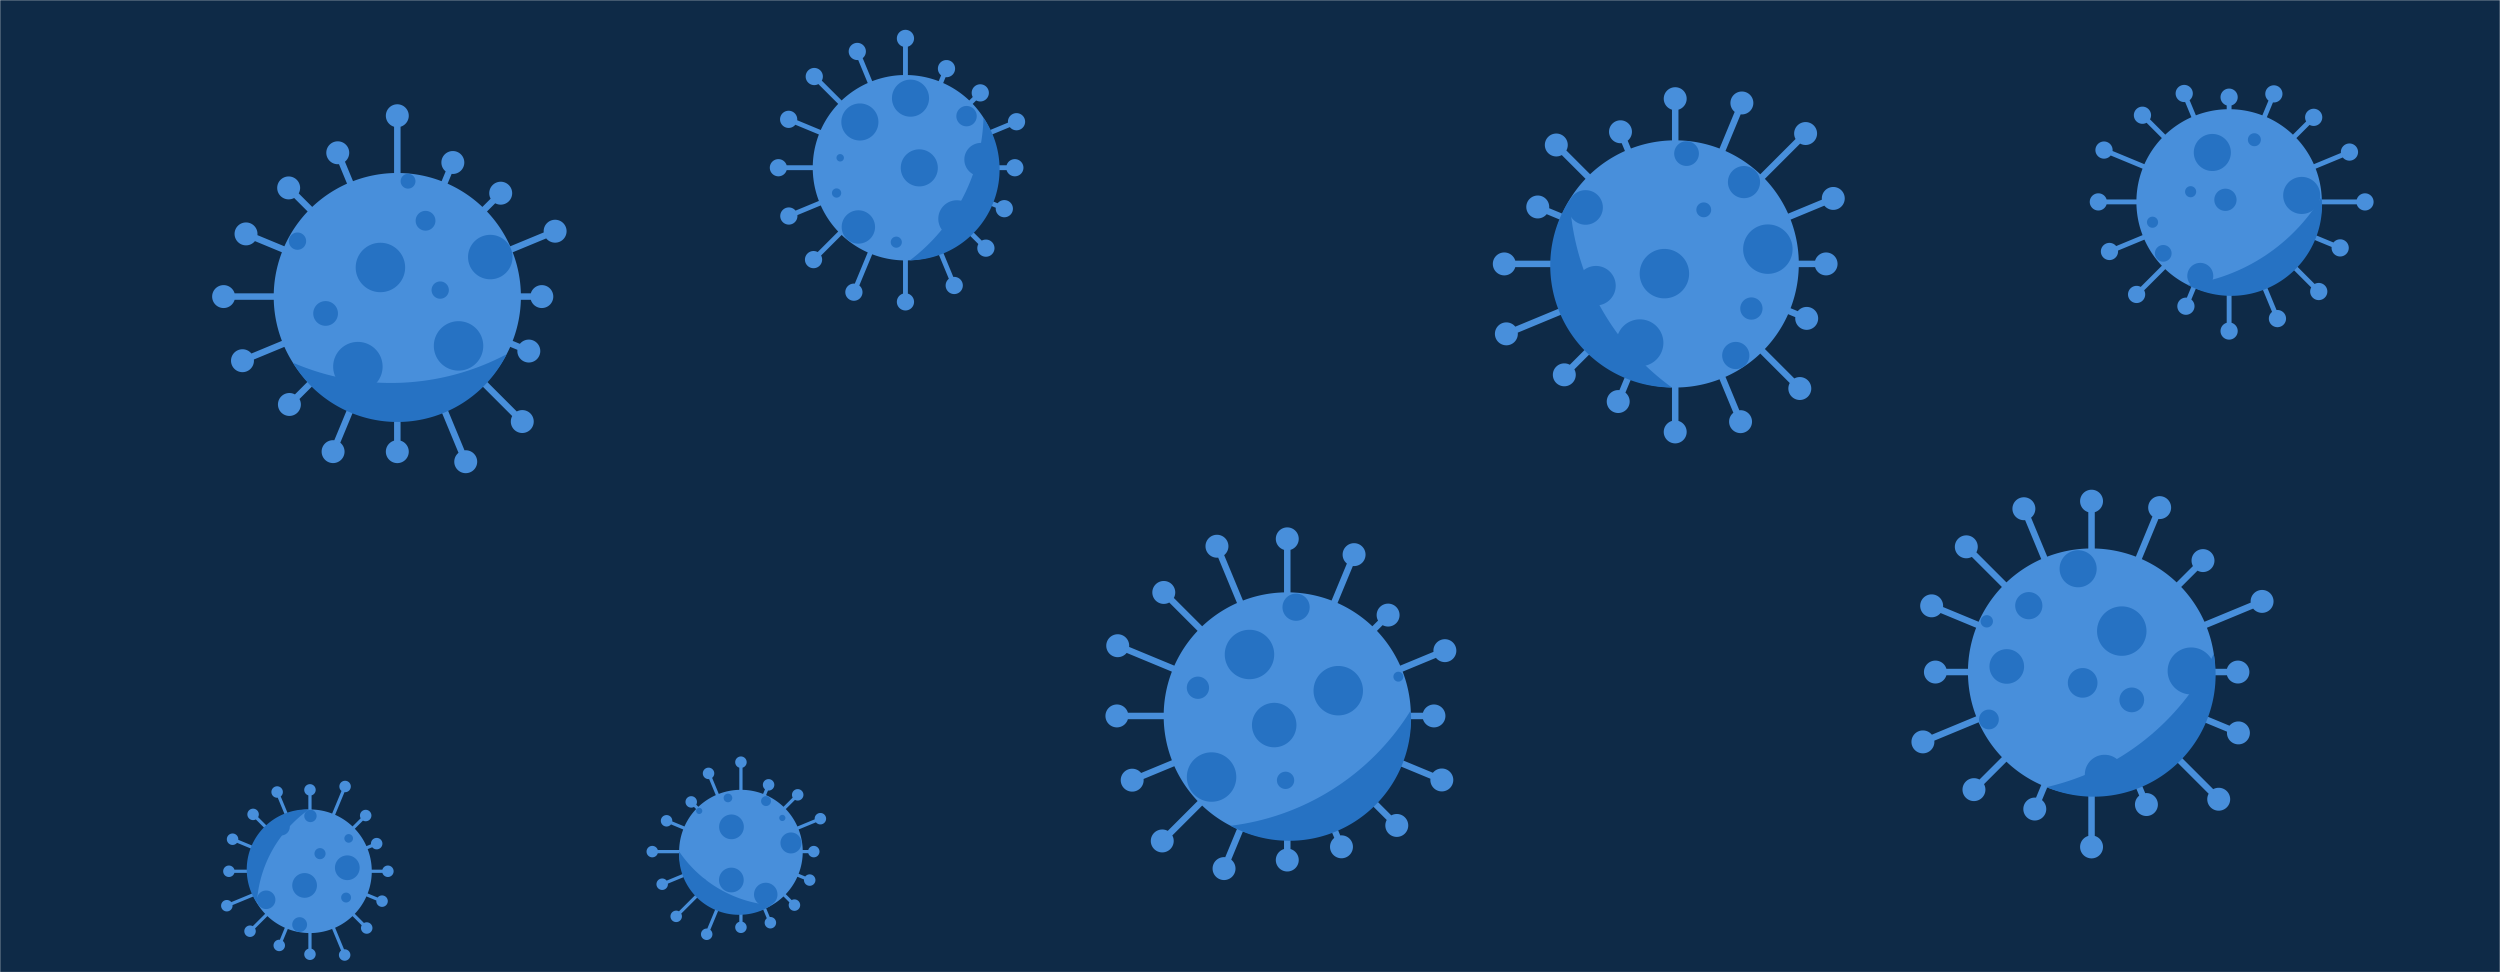 <svg xmlns="http://www.w3.org/2000/svg" xmlns:v="https://vecta.io/nano" width="1440" height="560" preserveAspectRatio="none"><style>.B{fill:#488fdb}.C{fill:#2672c3}</style><g mask="url(#A)"><path fill="#0e2a47" d="M0 0h1440v560H0z"/><path d="M1036.09 150.15v3.73h15.74v-3.73zm9.14 1.87a6.6 6.6 0 1 0 13.2 0 6.6 6.6 0 1 0-13.2 0zm-13.84 25.51l-1.43 3.44 9.99 4.14 1.43-3.44zm2.67 5.86a6.6 6.6 0 1 0 13.2 0 6.6 6.6 0 1 0-13.2 0zm-17.49 17.63l-2.64 2.64 21.45 21.45 2.63-2.64zm13.52 22.77a6.6 6.6 0 1 0 13.2 0 6.6 6.6 0 1 0-13.2 0zm-36.21-6.73l-3.44 1.42 10.4 25.11 3.44-1.42zm2.08 25.82a6.6 6.6 0 1 0 13.2 0 6.6 6.6 0 1 0-13.2 0zm-29.17-19.69h-3.73v25.6h3.73zm-8.47 25.6a6.6 6.6 0 1 0 13.2 0 6.6 6.6 0 1 0-13.2 0zm-18.91-30.31l-3.44-1.42-5.61 13.52 3.45 1.43zm-13.92 12.81a6.6 6.6 0 1 0 13.2 0 6.6 6.6 0 1 0-13.2 0zm-9.57-27.63l-2.64-2.64-13.56 13.57 2.64 2.63zm-21.48 12.24a6.6 6.6 0 1 0 13.2 0 6.6 6.6 0 1 0-13.2 0zm5.45-34.93l-1.43-3.44-31.51 13.05 1.43 3.44zm-38.82 11.33a6.6 6.6 0 1 0 13.2 0 6.6 6.6 0 1 0-13.2 0zm32.68-38.42v-3.73h-27.28v3.73zm-33.88-1.86a6.6 6.6 0 1 0 13.2 0 6.6 6.6 0 1 0-13.2 0zm38.59-25.52l1.43-3.44-13.43-5.56-1.42 3.44zm-19.31-7.28a6.6 6.6 0 1 0 13.2 0 6.6 6.6 0 1 0-13.2 0zm34.13-16.21l2.64-2.63-18.17-18.18-2.64 2.64zm-23.45-19.49a6.6 6.6 0 1 0 13.2 0 6.6 6.6 0 1 0-13.2 0zm46.14 3.46l3.44-1.43-4.29-10.36-3.45 1.42zM926.8 75.9a6.6 6.6 0 1 0 13.2 0 6.6 6.6 0 1 0-13.2 0zm36.26 4.95h3.73V56.84h-3.73zm-4.74-24.01a6.6 6.6 0 1 0 13.2 0 6.6 6.6 0 1 0-13.2 0zm32.12 28.71l3.44 1.43 11.17-26.96-3.45-1.43zm6.29-26.24a6.6 6.6 0 1 0 13.2 0 6.6 6.6 0 1 0-13.2 0zm17.2 41.07l2.64 2.63 24.78-24.78-2.64-2.64zm19.5-23.47a6.6 6.6 0 1 0 13.2 0 6.6 6.6 0 1 0-13.2 0zm-3.47 46.15l1.43 3.44 25.29-10.47-1.42-3.45zm19.41-8.76a6.6 6.6 0 1 0 13.2 0 6.6 6.6 0 1 0-13.2 0zm-155.64 37.72a71.19 71.19 0 1 0 142.38 0 71.19 71.19 0 1 0-142.38 0z" class="B"/><g class="C"><path d="M963 223.18a70.194 70.194 0 0 1-58.82-108.29m0 0A142.387 142.387 0 0 0 963 223.18"/><path d="M1004.05 143.51a14.24 14.24 0 1 0 28.48 0 14.24 14.24 0 1 0-28.48 0zm-59.6 14.11a14.24 14.24 0 1 0 28.48 0 14.24 14.24 0 1 0-28.48 0zm47.52 47.14a7.83 7.83 0 1 0 15.66 0 7.83 7.83 0 1 0-15.66 0zm3.31-99.87a9.26 9.26 0 1 0 18.52 0 9.26 9.26 0 1 0-18.52 0zm-91.97 14.6a9.97 9.97 0 1 0 19.94 0 9.97 9.97 0 1 0-19.94 0zm99.08 58.23a6.41 6.41 0 1 0 12.82 0 6.41 6.41 0 1 0-12.82 0zm-94.52-13.15a11.39 11.39 0 1 0 22.78 0 11.39 11.39 0 1 0-22.78 0zm23.18 32.91a13.53 13.53 0 1 0 27.06 0 13.53 13.53 0 1 0-27.06 0zm33.28-109.01a7.12 7.12 0 1 0 14.24 0 7.12 7.12 0 1 0-14.24 0zm12.76 32.4a4.27 4.27 0 1 0 8.54 0 4.27 4.27 0 1 0-8.54 0z"/></g><path d="M1275.9 385.24v3.73h13.15v-3.73zm6.55 1.86a6.6 6.6 0 1 0 13.2 0 6.6 6.6 0 1 0-13.2 0zm-11.26 25.51l-1.43 3.45 18.86 7.81 1.43-3.44zm11.54 9.54a6.6 6.6 0 1 0 13.2 0 6.6 6.6 0 1 0-13.2 0zm-26.36 13.96l-2.64 2.63 22.93 22.93 2.64-2.63zm15.01 24.25a6.6 6.6 0 1 0 13.2 0 6.6 6.6 0 1 0-13.2 0zm-37.7-8.22l-3.44 1.43 4.38 10.57 3.44-1.43zm-3.94 11.28a6.6 6.6 0 1 0 13.2 0 6.6 6.6 0 1 0-13.2 0zm-23.15-5.15h-3.73v29.56h3.73zm-8.46 29.56a6.6 6.6 0 1 0 13.2 0 6.6 6.6 0 1 0-13.2 0zm-18.92-34.26l-3.44-1.43-5.45 13.16 3.44 1.42zm-13.77 12.44a6.6 6.6 0 1 0 13.2 0 6.6 6.6 0 1 0-13.2 0zm-9.72-27.27l-2.64-2.63-17.4 17.4 2.64 2.64zm-25.32 16.09a6.6 6.6 0 1 0 13.2 0 6.6 6.6 0 1 0-13.2 0zm9.29-38.77l-1.43-3.45-31.37 13 1.42 3.44zM1101 427.33a6.6 6.6 0 1 0 13.2 0 6.6 6.6 0 1 0-13.2 0zm32.56-38.36v-3.73h-18.76v3.73zm-25.36-1.87a6.6 6.6 0 1 0 13.2 0 6.6 6.6 0 1 0-13.2 0zm30.06-25.51l1.43-3.45-26.34-10.91-1.43 3.45zm-32.23-12.63a6.6 6.6 0 1 0 13.2 0 6.6 6.6 0 1 0-13.2 0zm47.05-10.87l2.64-2.63-21.81-21.81-2.63 2.64zm-27.09-23.12a6.6 6.6 0 1 0 13.2 0 6.6 6.6 0 1 0-13.2 0zm49.78 7.09l3.44-1.42-11.73-28.32-3.44 1.43zm-16.61-29.03a6.6 6.6 0 1 0 13.2 0 6.6 6.6 0 1 0-13.2 0zm43.7 22.9h3.73v-27.25h-3.73zm-4.73-27.25a6.6 6.6 0 1 0 13.2 0 6.6 6.6 0 1 0-13.2 0zm32.11 31.96l3.44 1.42 12-28.97-3.44-1.43zm7.12-28.26a6.6 6.6 0 1 0 13.2 0 6.6 6.6 0 1 0-13.2 0zm16.37 43.08l2.64 2.63 13.88-13.88-2.64-2.63zm8.6-12.56a6.6 6.6 0 1 0 13.2 0 6.6 6.6 0 1 0-13.2 0zm7.43 35.24l1.43 3.45 32.48-13.46-1.42-3.44zm26.6-11.73a6.6 6.6 0 1 0 13.2 0 6.6 6.6 0 1 0-13.2 0zm-162.82 40.69a71.19 71.19 0 1 0 142.38 0 71.19 71.19 0 1 0-142.38 0z" class="B"/><g class="C"><path d="M1275.14 376.6a70.194 70.194 0 0 1-96.39 76.79m0 0a142.387 142.387 0 0 0 96.39-76.79"/><path d="M1207.9 363.52a14.24 14.24 0 1 0 28.48 0 14.24 14.24 0 1 0-28.48 0zm-67.98 50.89a5.7 5.7 0 1 0 11.4 0 5.7 5.7 0 1 0-11.4 0zm60.94 31.73a11.39 11.39 0 1 0 22.78 0 11.39 11.39 0 1 0-22.78 0zm-9.79-52.81a8.54 8.54 0 1 0 17.08 0 8.54 8.54 0 1 0-17.08 0zm-50.25-35.45a3.56 3.56 0 1 0 7.12 0 3.56 3.56 0 1 0-7.12 0zm79.96 45.26a7.12 7.12 0 1 0 14.24 0 7.12 7.12 0 1 0-14.24 0zm-34.46-75.54a10.68 10.68 0 1 0 21.36 0 10.68 10.68 0 1 0-21.36 0zm-40.39 56.28a9.97 9.97 0 1 0 19.94 0 9.97 9.97 0 1 0-19.94 0zm14.82-35.01a7.83 7.83 0 1 0 15.66 0 7.83 7.83 0 1 0-15.66 0zm87.81 37.6a13.53 13.53 0 1 0 27.06 0 13.53 13.53 0 1 0-27.06 0z"/></g><path d="M214.12 500.92v1.86h9.31v-1.86zm6.01.93a3.3 3.3 0 1 0 6.6 0 3.3 3.3 0 1 0-6.6 0zm-8.36 12.76l-.71 1.72 8.66 3.59.71-1.73zm5 4.45a3.3 3.3 0 1 0 6.6 0 3.3 3.3 0 1 0-6.6 0zm-12.41 7.29l-1.32 1.32 7.53 7.53 1.32-1.31zm3.57 8.19a3.3 3.3 0 1 0 6.6 0 3.3 3.3 0 1 0-6.6 0zm-14.91-.17l-1.72.71 6.36 15.37 1.72-.71zm2.2 15.72a3.3 3.3 0 1 0 6.6 0 3.3 3.3 0 1 0-6.6 0zm-15.75-12.65h-1.86v12.21h1.86zm-4.23 12.21a3.3 3.3 0 1 0 6.6 0 3.3 3.3 0 1 0-6.6 0zm-9.46-14.57l-1.72-.71-4.07 9.84 1.72.71zm-8.23 9.49a3.3 3.3 0 1 0 6.6 0 3.3 3.3 0 1 0-6.6 0zm-3.51-16.9l-1.32-1.32-9.36 9.37 1.31 1.31zm-13.32 8.71a3.3 3.3 0 1 0 6.6 0 3.3 3.3 0 1 0-6.6 0zm5.3-20.05l-.71-1.72-15.02 6.22.72 1.72zm-18.67 5.36a3.3 3.3 0 1 0 6.6 0 3.3 3.3 0 1 0-6.6 0zm15.61-18.91v-1.86h-11.11v1.86zm-14.41-.93a3.3 3.3 0 1 0 6.6 0 3.3 3.3 0 1 0-6.6 0zm16.76-12.76l.71-1.72-11.7-4.85-.72 1.73zm-14.65-5.7a3.3 3.3 0 1 0 6.6 0 3.3 3.3 0 1 0-6.6 0zm22.06-6.04l1.32-1.32-7.6-7.6-1.32 1.32zm-10.24-8.26a3.3 3.3 0 1 0 6.6 0 3.3 3.3 0 1 0-6.6 0zm21.58.24l1.72-.71-5.29-12.78-1.72.72zm-7.73-13.13a3.3 3.3 0 1 0 6.6 0 3.3 3.3 0 1 0-6.6 0zm21.28 10.07h1.86v-11.3h-1.86zm-2.37-11.3a3.3 3.3 0 1 0 6.6 0 3.3 3.3 0 1 0-6.6 0zm16.06 13.65l1.72.71 6.61-15.95-1.72-.72zm4.17-15.6a3.3 3.3 0 1 0 6.6 0 3.3 3.3 0 1 0-6.6 0zm7.57 23.01l1.32 1.32 6.94-6.94-1.32-1.32zm4.3-6.28a3.3 3.3 0 1 0 6.6 0 3.3 3.3 0 1 0-6.6 0zm3.72 17.62l.71 1.72 5.56-2.29-.72-1.73zm2.61-1.44a3.3 3.3 0 1 0 6.6 0 3.3 3.3 0 1 0-6.6 0zm-70.73 15.92a35.6 35.6 0 1 0 71.2 0 35.6 35.6 0 1 0-71.2 0z" class="B"/><g class="C"><path d="M147.95 520.05A34.597 34.597 0 0 1 178 466.26m0 0a71.194 71.194 0 0 0-30.05 53.79"/><path d="M175.26 469.99a3.56 3.56 0 1 0 7.12 0 3.56 3.56 0 1 0-7.12 0zm-18.31 6.26a4.98 4.98 0 1 0 9.96 0 4.98 4.98 0 1 0-9.96 0zm11.37 56.32a4.27 4.27 0 1 0 8.54 0 4.27 4.27 0 1 0-8.54 0zm24.61-32.74a7.12 7.12 0 1 0 14.24 0 7.12 7.12 0 1 0-14.24 0zm-24.6 10.18a7.12 7.12 0 1 0 14.24 0 7.12 7.12 0 1 0-14.24 0zm28.17 6.98a2.85 2.85 0 1 0 5.7 0 2.85 2.85 0 1 0-5.7 0zm-15.37-25.29a3.2 3.2 0 1 0 6.4 0 3.2 3.2 0 1 0-6.4 0zm-34.37-5.19a1.42 1.42 0 1 0 2.84 0 1.42 1.42 0 1 0-2.84 0zm51.59-3.59a2.49 2.49 0 1 0 4.98 0 2.49 2.49 0 1 0-4.98 0zm-50.4 35.35a5.34 5.34 0 1 0 10.68 0 5.34 5.34 0 1 0-10.68 0z"/></g><path d="M300.02 168.97v3.72h12.07v-3.72zm5.47 1.86a6.6 6.6 0 1 0 13.2 0 6.6 6.6 0 1 0-13.2 0zm-10.17 25.51l-1.43 3.45 10 4.14 1.43-3.45zm2.68 5.87a6.6 6.6 0 1 0 13.2 0 6.6 6.6 0 1 0-13.2 0zm-17.5 17.63l-2.64 2.63 21.65 21.65 2.64-2.63zm13.73 22.97a6.6 6.6 0 1 0 13.2 0 6.6 6.6 0 1 0-13.2 0zm-36.42-6.94l-3.44 1.42 12.16 29.37 3.45-1.42zm3.85 30.08a6.6 6.6 0 1 0 13.2 0 6.6 6.6 0 1 0-13.2 0zM230.72 242h-3.73v18.16h3.73zm-8.47 18.16a6.6 6.6 0 1 0 13.2 0 6.6 6.6 0 1 0-13.2 0zm-18.91-22.87l-3.44-1.42-9.76 23.56 3.44 1.42zm-18.08 22.85a6.6 6.6 0 1 0 13.2 0 6.6 6.6 0 1 0-13.2 0zm-5.41-37.67l-2.64-2.63-11.83 11.83 2.64 2.63zm-19.75 10.51a6.6 6.6 0 1 0 13.2 0 6.6 6.6 0 1 0-13.2 0zm3.72-33.19l-1.43-3.45-23.43 9.71 1.43 3.44zm-30.75 7.98a6.6 6.6 0 1 0 13.2 0 6.6 6.6 0 1 0-13.2 0zm24.62-35.08v-3.72H128.8v3.72zm-35.49-1.86a6.6 6.6 0 1 0 13.2 0 6.6 6.6 0 1 0-13.2 0zm40.19-25.51l1.43-3.45-21.4-8.86-1.43 3.44zm-27.28-10.59a6.6 6.6 0 1 0 13.2 0 6.6 6.6 0 1 0-13.2 0zm42.1-12.91l2.64-2.63-12.26-12.26-2.64 2.63zm-17.54-13.58a6.6 6.6 0 1 0 13.2 0 6.6 6.6 0 1 0-13.2 0zm40.23-2.45l3.44-1.43-7.07-17.07-3.44 1.43zM187.95 88a6.6 6.6 0 1 0 13.2 0 6.6 6.6 0 1 0-13.2 0zm39.04 11.66h3.73V66.67h-3.73zm-4.74-32.99a6.6 6.6 0 1 0 13.2 0 6.6 6.6 0 1 0-13.2 0zm32.12 37.69l3.44 1.43 4.75-11.47-3.44-1.43zm-.13-10.76a6.6 6.6 0 1 0 13.2 0 6.6 6.6 0 1 0-13.2 0zm23.62 25.59l2.64 2.63 9.22-9.22-2.63-2.64zm3.95-7.91a6.6 6.6 0 1 0 13.2 0 6.6 6.6 0 1 0-13.2 0zm12.08 30.59l1.43 3.45 25.15-10.42-1.43-3.44zm19.26-8.69a6.6 6.6 0 1 0 13.2 0 6.6 6.6 0 1 0-13.2 0zm-155.49 37.65a71.19 71.19 0 1 0 142.38 0 71.19 71.19 0 1 0-142.38 0z" class="B"/><g class="C"><path d="M291.83 204.03a70.194 70.194 0 0 1-123.14 4.86m0 0a142.387 142.387 0 0 0 123.14-4.86"/><path d="M166.37 138.9a4.98 4.98 0 1 0 9.96 0 4.98 4.98 0 1 0-9.96 0zm64.4-34.52a4.27 4.27 0 1 0 8.54 0 4.27 4.27 0 1 0-8.54 0zm-25.89 49.69a14.24 14.24 0 1 0 28.48 0 14.24 14.24 0 1 0-28.48 0zm64.71-6a12.81 12.81 0 1 0 25.62 0 12.81 12.81 0 1 0-25.62 0zm-77.69 63.1a14.24 14.24 0 1 0 28.48 0 14.24 14.24 0 1 0-28.48 0zm-11.47-30.62a7.12 7.12 0 1 0 14.24 0 7.12 7.12 0 1 0-14.24 0zm69.45 18.69a14.24 14.24 0 1 0 28.48 0 14.24 14.24 0 1 0-28.48 0zm-10.47-72.08a5.7 5.7 0 1 0 11.4 0 5.7 5.7 0 1 0-11.4 0zm6.42 101.15a3.56 3.56 0 1 0 7.12 0 3.56 3.56 0 1 0-7.12 0zm2.75-61.22a4.98 4.98 0 1 0 9.96 0 4.98 4.98 0 1 0-9.96 0z"/></g><path d="M462.36 489.59v1.87h6.37v-1.87zm3.07.94a3.3 3.3 0 1 0 6.6 0 3.3 3.3 0 1 0-6.6 0zm-5.42 12.75l-.71 1.73 6.73 2.78.71-1.72zm3.08 3.65a3.3 3.3 0 1 0 6.6 0 3.3 3.3 0 1 0-6.6 0zm-10.49 8.1l-1.32 1.32 5.66 5.65 1.31-1.31zm1.7 6.32a3.3 3.3 0 1 0 6.6 0 3.3 3.3 0 1 0-6.6 0zm-13.04 1.7l-1.73.71 3.35 8.08 1.72-.71zm-.82 8.44a3.3 3.3 0 1 0 6.6 0 3.3 3.3 0 1 0-6.6 0zm-12.73-5.38h-1.87v8.01h1.87zm-4.23 8.01a3.3 3.3 0 1 0 6.6 0 3.3 3.3 0 1 0-6.6 0zm-9.46-10.36l-1.72-.71-6.11 14.73 1.73.71zm-10.26 14.38a3.3 3.3 0 1 0 6.6 0 3.3 3.3 0 1 0-6.6 0zm-1.49-21.79l-1.31-1.32-12.13 12.13 1.32 1.31zm-16.08 11.47a3.3 3.3 0 1 0 6.6 0 3.3 3.3 0 1 0-6.6 0zm8.07-22.81l-.72-1.73-12.48 5.17.72 1.73zm-16.14 4.3a3.3 3.3 0 1 0 6.6 0 3.3 3.3 0 1 0-6.6 0zm13.07-17.85v-1.87h-15.48v1.87zm-18.78-.93a3.3 3.3 0 1 0 6.6 0 3.3 3.3 0 1 0-6.6 0zm21.13-12.76l.72-1.72-9.96-4.13-.72 1.72zm-12.9-4.99a3.3 3.3 0 1 0 6.6 0 3.3 3.3 0 1 0-6.6 0zm20.32-6.76l1.31-1.31-3.46-3.47-1.32 1.32zm-6.11-4.12a3.3 3.3 0 1 0 6.6 0 3.3 3.3 0 1 0-6.6 0zm17.45-3.89l1.72-.72-5.04-12.17-1.73.71zm-7.48-12.54a3.3 3.3 0 1 0 6.6 0 3.3 3.3 0 1 0-6.6 0zm21.02 9.47h1.87v-15.92h-1.87zm-2.36-15.92a3.3 3.3 0 1 0 6.6 0 3.3 3.3 0 1 0-6.6 0zm16.05 18.27l1.73.72 2.31-5.58-1.73-.72zm-.12-5.22a3.3 3.3 0 1 0 6.6 0 3.3 3.3 0 1 0-6.6 0zm11.87 12.64l1.32 1.31 7.54-7.53-1.32-1.32zm4.9-6.88a3.3 3.3 0 1 0 6.6 0 3.3 3.3 0 1 0-6.6 0zm3.12 18.22l.71 1.72 12.89-5.34-.72-1.72zm9.94-4.48a3.3 3.3 0 1 0 6.6 0 3.3 3.3 0 1 0-6.6 0zm-78.06 18.96a35.6 35.6 0 1 0 71.2 0 35.6 35.6 0 1 0-71.2 0z" class="B"/><g class="C"><path d="M444.45 521.43a34.597 34.597 0 0 1-53.27-30.98m0 0a71.194 71.194 0 0 0 53.27 30.98"/><path d="M414.21 476.27a7.12 7.12 0 1 0 14.24 0 7.12 7.12 0 1 0-14.24 0zm24.17-14.84a2.85 2.85 0 1 0 5.7 0 2.85 2.85 0 1 0-5.7 0zm-21.57-1.81a2.49 2.49 0 1 0 4.98 0 2.49 2.49 0 1 0-4.98 0zm-2.67 47.27a7.12 7.12 0 1 0 14.24 0 7.12 7.12 0 1 0-14.24 0zm-11.52 1.23a2.14 2.14 0 1 0 4.28 0 2.14 2.14 0 1 0-4.28 0zm-8.29-5.92a1.42 1.42 0 1 0 2.84 0 1.42 1.42 0 1 0-2.84 0zm39.98 13.02a6.76 6.76 0 1 0 13.52 0 6.76 6.76 0 1 0-13.52 0zm15.24-29.68a6.05 6.05 0 1 0 12.1 0 6.05 6.05 0 1 0-12.1 0zm-.7-14.4a1.78 1.78 0 1 0 3.56 0 1.78 1.78 0 1 0-3.56 0zm-47.89-4.05a1.78 1.78 0 1 0 3.56 0 1.78 1.78 0 1 0-3.56 0z"/></g><path d="M812.64 410.52v3.73h13.32v-3.73zm6.72 1.86a6.6 6.6 0 1 0 13.2 0 6.6 6.6 0 1 0-13.2 0zm-11.43 25.52l-1.43 3.44 23.28 9.64 1.42-3.44zm15.96 11.36a6.6 6.6 0 1 0 13.2 0 6.6 6.6 0 1 0-13.2 0zm-30.78 12.13l-2.64 2.63 12.76 12.76 2.63-2.64zm4.84 14.07a6.6 6.6 0 1 0 13.2 0 6.6 6.6 0 1 0-13.2 0zm-27.53 1.96l-3.44 1.43 3.99 9.63 3.44-1.42zm-4.33 10.35a6.6 6.6 0 1 0 13.2 0 6.6 6.6 0 1 0-13.2 0zm-22.76-4.22h-3.73v11.83h3.73zm-8.46 11.83a6.6 6.6 0 1 0 13.2 0 6.6 6.6 0 1 0-13.2 0zm-18.92-16.53l-3.44-1.43-9.19 22.17 3.45 1.43zm-17.5 21.46a6.6 6.6 0 1 0 13.2 0 6.6 6.6 0 1 0-13.2 0zm-5.99-36.29l-2.64-2.63-21.68 21.68 2.64 2.63zm-29.6 20.37a6.6 6.6 0 1 0 13.2 0 6.6 6.6 0 1 0-13.2 0zm13.57-43.05L675 437.9l-23.58 9.76 1.43 3.45zm-30.89 8.04a6.6 6.6 0 1 0 13.2 0 6.6 6.6 0 1 0-13.2 0zm24.76-35.13v-3.73h-26.96v3.73zm-33.56-1.87a6.6 6.6 0 1 0 13.2 0 6.6 6.6 0 1 0-13.2 0zM675 386.87l1.43-3.45-31.9-13.21-1.43 3.44zm-37.79-14.94a6.6 6.6 0 1 0 13.2 0 6.6 6.6 0 1 0-13.2 0zm52.61-8.55l2.64-2.64-20.8-20.8-2.64 2.63zm-26.08-22.13a6.6 6.6 0 1 0 13.2 0 6.6 6.6 0 1 0-13.2 0zm48.77 6.09l3.44-1.42-13.25-32.01-3.45 1.43zm-18.14-32.71a6.6 6.6 0 1 0 13.2 0 6.6 6.6 0 1 0-13.2 0zm45.23 26.58h3.73v-30.83h-3.73zm-4.73-30.83a6.6 6.6 0 1 0 13.2 0 6.6 6.6 0 1 0-13.2 0zm32.11 35.54l3.44 1.42 11.25-27.16-3.44-1.43zm6.37-26.45a6.6 6.6 0 1 0 13.2 0 6.6 6.6 0 1 0-13.2 0zm17.12 41.27l2.64 2.64 7.76-7.77-2.63-2.63zm2.48-6.45a6.6 6.6 0 1 0 13.2 0 6.6 6.6 0 1 0-13.2 0zm13.55 29.13l1.43 3.45 25.04-10.37-1.43-3.45zm19.15-8.64a6.6 6.6 0 1 0 13.2 0 6.6 6.6 0 1 0-13.2 0zm-155.37 37.6a71.19 71.19 0 1 0 142.38 0 71.19 71.19 0 1 0-142.38 0z" class="B"/><g class="C"><path d="M812.59 409.19a70.194 70.194 0 0 1-103.79 66.45m0 0a142.387 142.387 0 0 0 103.79-66.45"/><path d="M757.94 469.53a8.54 8.54 0 1 0 17.08 0 8.54 8.54 0 1 0-17.08 0zm-74.32-21.95a14.24 14.24 0 1 0 28.48 0 14.24 14.24 0 1 0-28.48 0zm118.98-57.81a2.85 2.85 0 1 0 5.7 0 2.85 2.85 0 1 0-5.7 0zm-97.14-12.78a14.24 14.24 0 1 0 28.48 0 14.24 14.24 0 1 0-28.48 0zm51.14 20.85a14.24 14.24 0 1 0 28.48 0 14.24 14.24 0 1 0-28.48 0zm-73-1.7a6.41 6.41 0 1 0 12.82 0 6.41 6.41 0 1 0-12.82 0zm37.53 21.5a12.81 12.81 0 1 0 25.62 0 12.81 12.81 0 1 0-25.62 0zm14.37 31.83a4.98 4.98 0 1 0 9.96 0 4.98 4.98 0 1 0-9.96 0zm58.46.67a3.56 3.56 0 1 0 7.12 0 3.56 3.56 0 1 0-7.12 0zm-55.25-100.38a7.83 7.83 0 1 0 15.66 0 7.83 7.83 0 1 0-15.66 0z"/></g><path d="M1337.35 114.9v2.79h24.89v-2.79zm19.94 1.4a4.95 4.95 0 1 0 9.9 0 4.95 4.95 0 1 0-9.9 0zm-23.47 19.13l-1.07 2.58 14.66 6.07 1.07-2.58zm9.17 7.36a4.95 4.95 0 1 0 9.9 0 4.95 4.95 0 1 0-9.9 0zm-20.28 10.26l-1.98 1.98 13.88 13.88 1.98-1.98zm7.94 14.87a4.95 4.95 0 1 0 9.9 0 4.95 4.95 0 1 0-9.9 0zm-24.96-2.84l-2.58 1.07 7.41 17.89 2.59-1.07zm1.17 18.43a4.95 4.95 0 1 0 9.9 0 4.95 4.95 0 1 0-9.9 0zm-21.49-13.84h-2.79v21.01h2.79zm-6.35 21.01a4.95 4.95 0 1 0 9.9 0 4.95 4.95 0 1 0-9.9 0zm-14.18-24.53l-2.58-1.07-4.46 10.77 2.58 1.07zm-10.7 10.23a4.95 4.95 0 1 0 9.9 0 4.95 4.95 0 1 0-9.9 0zm-6.92-21.35l-1.98-1.98-15.55 15.56 1.97 1.97zm-21.49 14.57a4.95 4.95 0 1 0 9.9 0 4.95 4.95 0 1 0-9.9 0zm9.47-31.59l-1.07-2.58-19.62 8.13 1.07 2.58zm-25.1 6.84a4.95 4.95 0 1 0 9.9 0 4.95 4.95 0 1 0-9.9 0zm20.5-27.16v-2.79h-21.95v2.79zm-26.9-1.39a4.95 4.95 0 1 0 9.9 0 4.95 4.95 0 1 0-9.9 0zm30.43-19.14l1.07-2.58-22.76-9.43-1.07 2.59zm-27.17-10.72a4.95 4.95 0 1 0 9.9 0 4.95 4.95 0 1 0-9.9 0zm38.28-6.9l1.98-1.97-12.18-12.19-1.98 1.98zm-16.14-13.17a4.95 4.95 0 1 0 9.9 0 4.95 4.95 0 1 0-9.9 0zm33.16 1.15l2.58-1.07-5.44-13.13-2.58 1.07zm-9.1-13.67a4.95 4.95 0 1 0 9.9 0 4.95 4.95 0 1 0-9.9 0zm29.42 9.07h2.79v-6.95h-2.79zm-3.56-6.95a4.95 4.95 0 1 0 9.9 0 4.95 4.95 0 1 0-9.9 0zm24.09 10.48l2.58 1.07 5.35-12.91-2.58-1.07zm1.69-12.37a4.95 4.95 0 1 0 9.9 0 4.95 4.95 0 1 0-9.9 0zm15.93 23.49l1.98 1.97 10.96-10.96-1.98-1.97zm7-9.98a4.95 4.95 0 1 0 9.9 0 4.95 4.95 0 1 0-9.9 0zm5.02 26.99l1.07 2.58 20.01-8.28-1.07-2.59zm15.59-6.99a4.95 4.95 0 1 0 9.9 0 4.95 4.95 0 1 0-9.9 0zm-117.77 28.71a53.4 53.4 0 1 0 106.8 0 53.4 53.4 0 1 0-106.8 0z" class="B"/><g class="C"><path d="M1337.28 113.27a52.395 52.395 0 0 1-77.24 50.76m0 0a106.79 106.79 0 0 0 77.24-50.76"/><path d="M1263.62 87.83a10.68 10.68 0 1 0 21.36 0 10.68 10.68 0 1 0-21.36 0zm51.49 24.74a10.68 10.68 0 1 0 21.36 0 10.68 10.68 0 1 0-21.36 0zm4.07 29.01a5.34 5.34 0 1 0 10.68 0 5.34 5.34 0 1 0-10.68 0zm-43.74-26.49a6.41 6.41 0 1 0 12.82 0 6.41 6.41 0 1 0-12.82 0zm-15.56 43.81a7.48 7.48 0 1 0 14.96 0 7.48 7.48 0 1 0-14.96 0zm34.9-78.42a3.74 3.74 0 1 0 7.48 0 3.74 3.74 0 1 0-7.48 0zm-53.56 65.45a4.81 4.81 0 1 0 9.62 0 4.81 4.81 0 1 0-9.62 0zm60.9 7.62a4.81 4.81 0 1 0 9.62 0 4.81 4.81 0 1 0-9.62 0zM1236.65 128a3.2 3.2 0 1 0 6.4 0 3.2 3.2 0 1 0-6.4 0zm21.95-17.57a3.2 3.2 0 1 0 6.4 0 3.2 3.2 0 1 0-6.4 0z"/></g><path d="M574.92 95.21V98h9.63v-2.79zm4.68 1.4a4.95 4.95 0 1 0 9.9 0 4.95 4.95 0 1 0-9.9 0zm-8.21 19.13l-1.07 2.58 7.64 3.17 1.07-2.58zm2.15 4.46a4.95 4.95 0 1 0 9.9 0 4.95 4.95 0 1 0-9.9 0zm-13.27 13.16l-1.97 1.98 8.59 8.59 1.97-1.98zm2.66 9.58a4.95 4.95 0 1 0 9.9 0 4.95 4.95 0 1 0-9.9 0zm-19.67 2.44l-2.58 1.07 7.67 18.53 2.58-1.07zm1.43 19.06a4.95 4.95 0 1 0 9.9 0 4.95 4.95 0 1 0-9.9 0zm-21.75-14.46h-2.8v23.9h2.8zm-6.35 23.9a4.95 4.95 0 1 0 9.9 0 4.95 4.95 0 1 0-9.9 0zm-14.18-27.43l-2.59-1.07-9.27 22.38 2.59 1.07zM486.9 168.3a4.95 4.95 0 1 0 9.9 0 4.95 4.95 0 1 0-9.9 0zm-2.11-32.96l-1.98-1.98-15.2 15.2 1.98 1.97zm-21.14 14.2a4.95 4.95 0 1 0 9.9 0 4.95 4.95 0 1 0-9.9 0zm9.11-31.22l-1.07-2.58-17.86 7.4 1.07 2.58zm-23.34 6.11a4.95 4.95 0 1 0 9.9 0 4.95 4.95 0 1 0-9.9 0zM468.16 98v-2.79h-19.8V98zm-24.75-1.39a4.95 4.95 0 1 0 9.9 0 4.95 4.95 0 1 0-9.9 0zm28.28-19.14l1.07-2.58-17.97-7.45-1.07 2.59zm-22.38-8.73a4.95 4.95 0 1 0 9.9 0 4.95 4.95 0 1 0-9.9 0zm33.5-8.89l1.98-1.98-14.78-14.77-1.98 1.97zm-18.74-15.77a4.95 4.95 0 1 0 9.9 0 4.95 4.95 0 1 0-9.9 0zm35.75 3.75l2.59-1.07-7.32-17.66-2.58 1.07zm-10.97-18.19a4.95 4.95 0 1 0 9.9 0 4.95 4.95 0 1 0-9.9 0zm31.29 13.59h2.8v-21.1h-2.8zm-3.55-21.1a4.95 4.95 0 1 0 9.9 0 4.95 4.95 0 1 0-9.9 0zm24.09 24.63l2.58 1.07 3.21-7.76-2.58-1.07zm-.45-7.23a4.95 4.95 0 1 0 9.9 0 4.95 4.95 0 1 0-9.9 0zm18.07 18.34l1.97 1.98 5.36-5.36-1.97-1.98zm1.39-4.37a4.95 4.95 0 1 0 9.9 0 4.95 4.95 0 1 0-9.9 0zm10.63 21.39l1.07 2.58 14.66-6.07-1.07-2.59zm10.25-4.78a4.95 4.95 0 1 0 9.9 0 4.95 4.95 0 1 0-9.9 0zm-112.43 26.5a53.4 53.4 0 1 0 106.8 0 53.4 53.4 0 1 0-106.8 0z" class="B"/><g class="C"><path d="M566.5 67.81a52.395 52.395 0 0 1-42.39 82.13m0 0a106.79 106.79 0 0 0 42.39-82.13"/><path d="M513.77 56.54a10.68 10.68 0 1 0 21.36 0 10.68 10.68 0 1 0-21.36 0zm5.06 40.16a10.68 10.68 0 1 0 21.36 0 10.68 10.68 0 1 0-21.36 0zm-34.02 34.04a9.61 9.61 0 1 0 19.22 0 9.61 9.61 0 1 0-19.22 0zm55.65-4.71a10.68 10.68 0 1 0 21.36 0 10.68 10.68 0 1 0-21.36 0zm-55.85-55.77a10.68 10.68 0 1 0 21.36 0 10.68 10.68 0 1 0-21.36 0zm70.85 21.65a9.61 9.61 0 1 0 19.22 0 9.61 9.61 0 1 0-19.22 0zm-73.65-1.02a2.14 2.14 0 1 0 4.28 0 2.14 2.14 0 1 0-4.28 0zm69.05-23.99a5.87 5.87 0 1 0 11.74 0 5.87 5.87 0 1 0-11.74 0zm-37.8 72.59a3.2 3.2 0 1 0 6.4 0 3.2 3.2 0 1 0-6.4 0zm-33.86-28.31a2.67 2.67 0 1 0 5.34 0 2.67 2.67 0 1 0-5.34 0z"/></g></g><defs><mask id="A"><path fill="#fff" d="M0 0h1440v560H0z"/></mask></defs></svg>